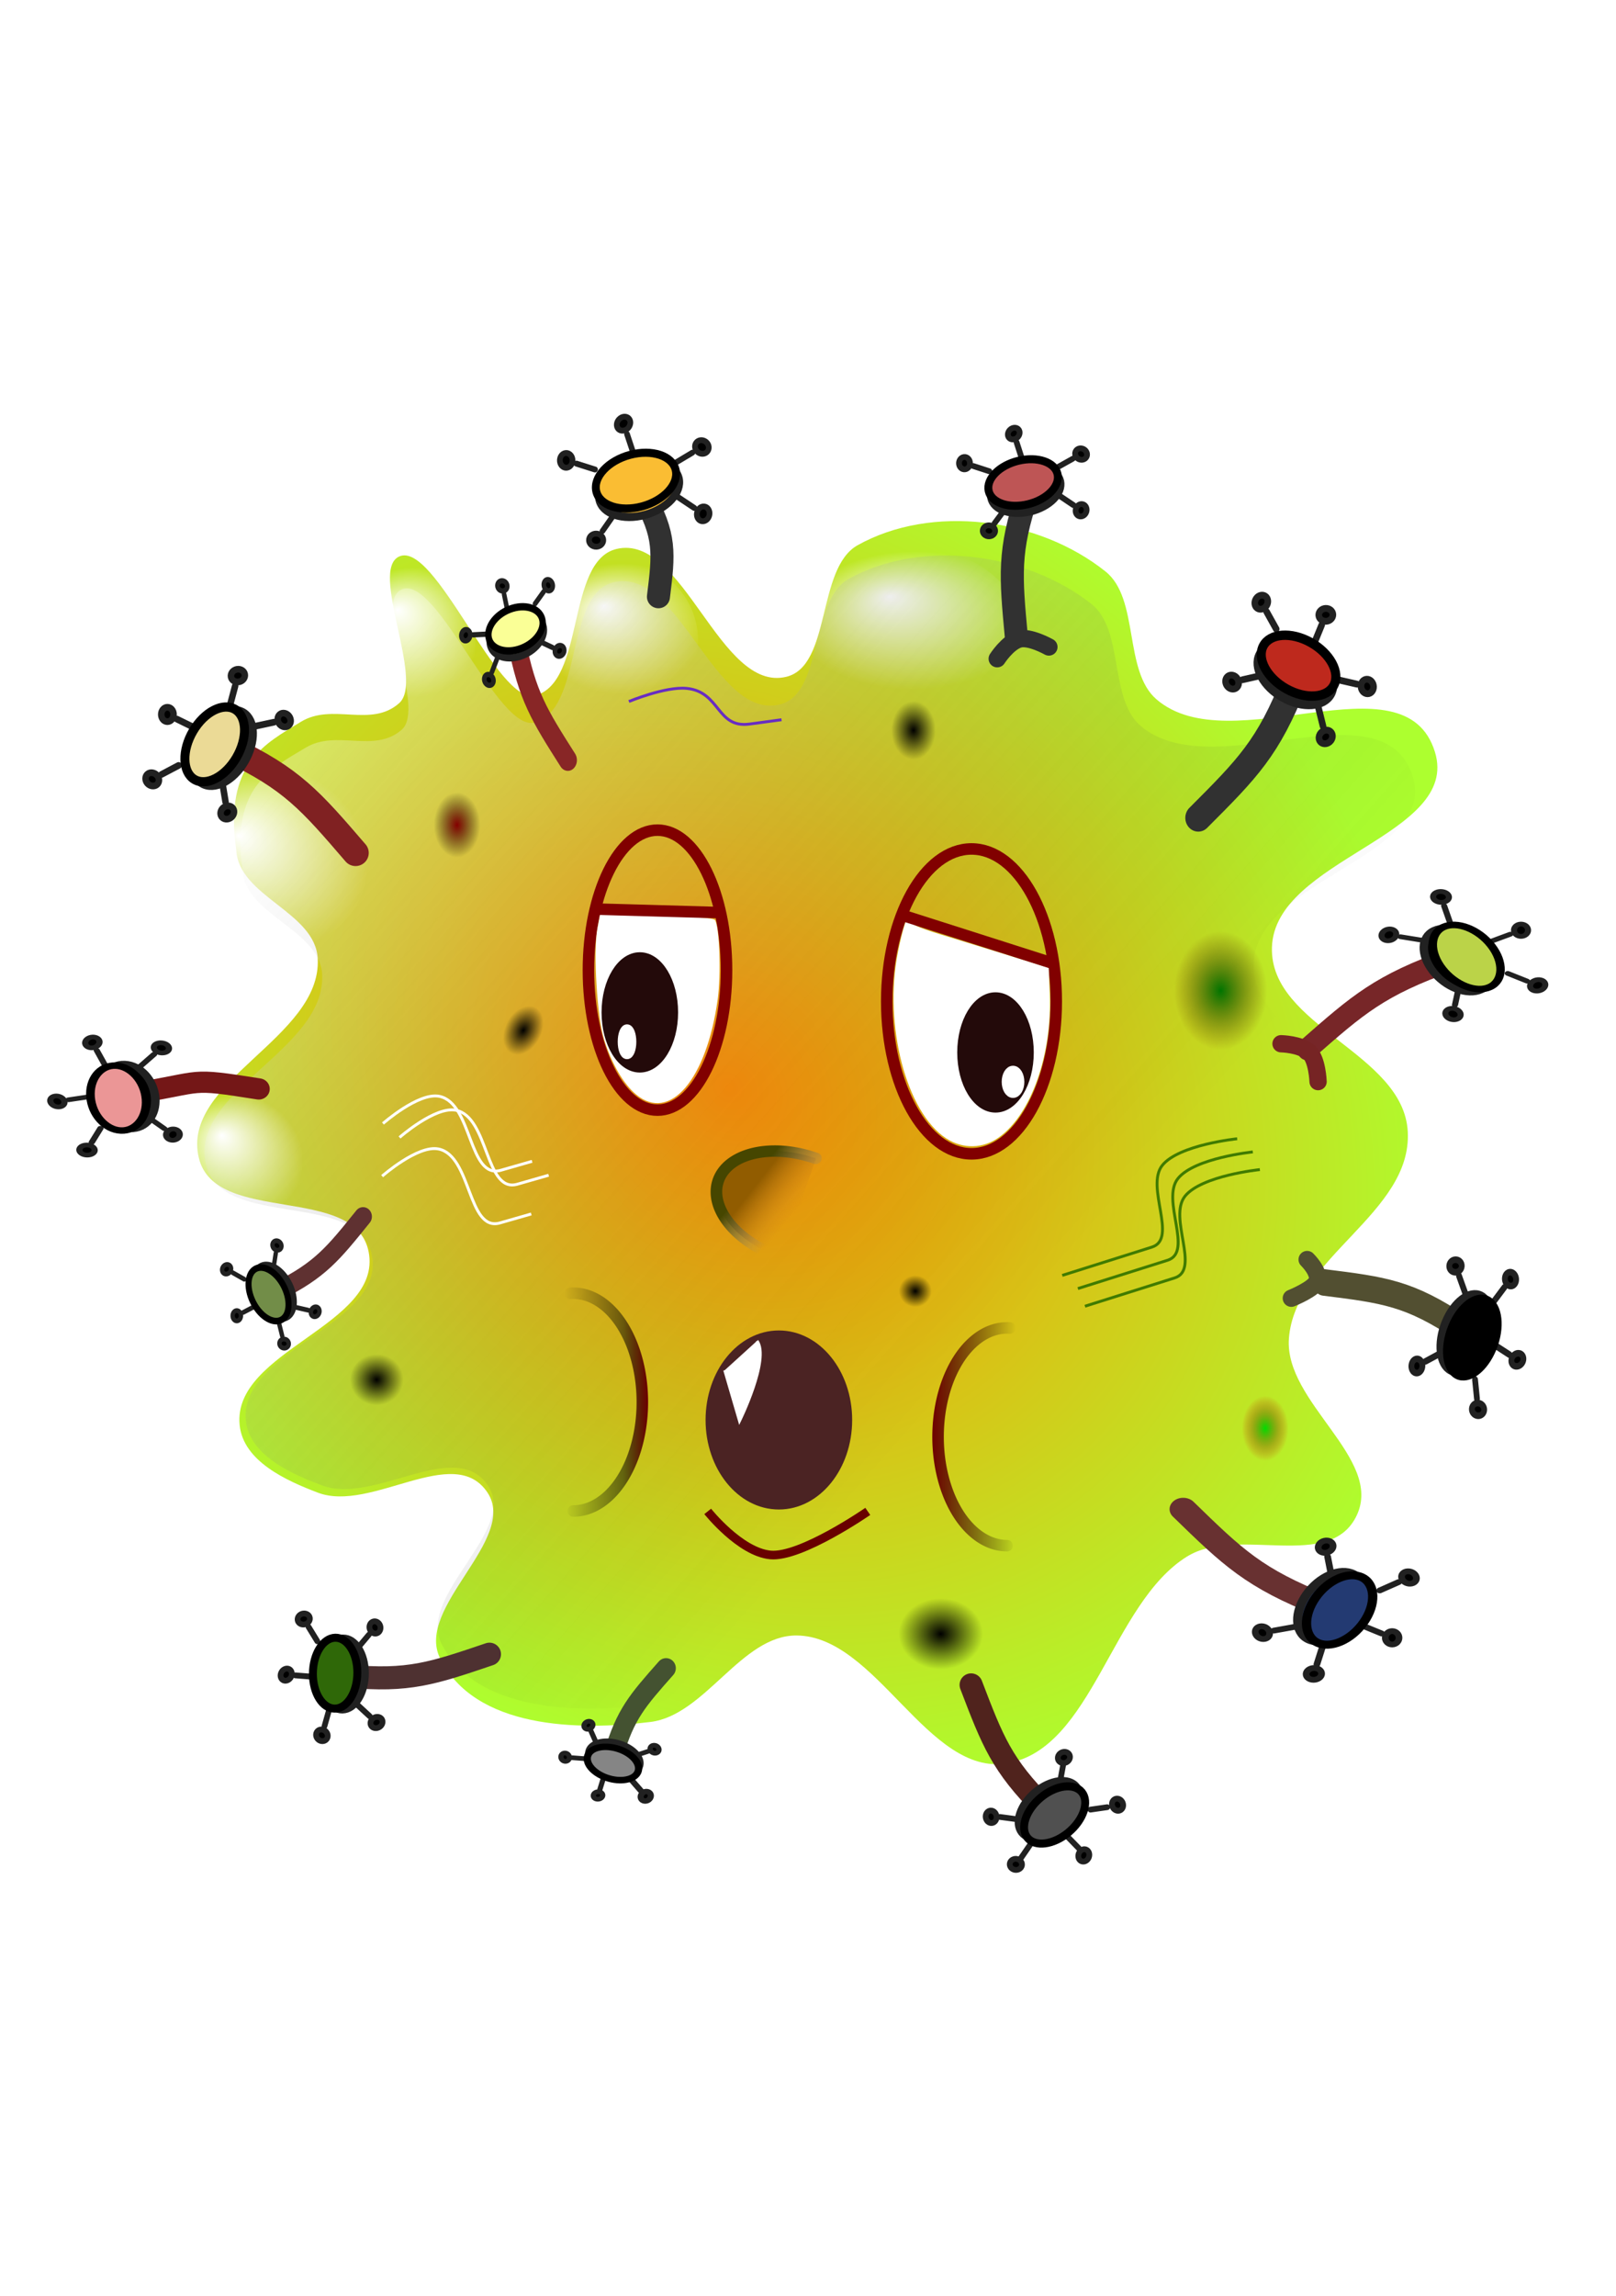 <?xml version="1.0" encoding="UTF-8" standalone="no"?>
<svg
   xmlns:dc="http://purl.org/dc/elements/1.1/"
   xmlns:cc="http://creativecommons.org/ns#"
   xmlns:rdf="http://www.w3.org/1999/02/22-rdf-syntax-ns#"
   xmlns:svg="http://www.w3.org/2000/svg"
   xmlns="http://www.w3.org/2000/svg"
   xmlns:xlink="http://www.w3.org/1999/xlink"
   xmlns:sodipodi="http://sodipodi.sourceforge.net/DTD/sodipodi-0.dtd"
   xmlns:inkscape="http://www.inkscape.org/namespaces/inkscape"
   id="svg4212"
   sodipodi:docname="germ.svg"
   inkscape:export-filename="/home/jmalves/media_stuff/drawings/evil_germ_3c.png"
   viewBox="0 0 332.598 472.441"
   inkscape:export-xdpi="300"
   version="1.1"
   inkscape:output_extension="org.inkscape.output.svg.inkscape"
   inkscape:export-ydpi="300"
   inkscape:version="1.0.2-2 (e86c870879, 2021-01-15)"
   width="88mm"
   height="125mm">
  <title
     id="title3339">Germ 2</title>
  <defs
     id="defs4214">
    <linearGradient
       id="linearGradient5119"
       y2="317.01"
       gradientUnits="userSpaceOnUse"
       x2="232.51"
       y1="320.16"
       x1="214.12"
       inkscape:collect="always"
       gradientTransform="matrix(0.606,0,0,0.306,238.465,-305.619)">
      <stop
         id="stop5115"
         style="stop-color:#464600"
         offset="0" />
      <stop
         id="stop5117"
         style="stop-color:#969696;stop-opacity:0"
         offset="1" />
    </linearGradient>
    <linearGradient
       id="linearGradient6225"
       y2="328.08"
       gradientUnits="userSpaceOnUse"
       x2="237.12"
       y1="328.08"
       x1="210.27"
       inkscape:collect="always"
       gradientTransform="matrix(0.64,0,0,0.634,-389.596,150.66)">
      <stop
         id="stop6229"
         style="stop-color:#6c0000"
         offset="0" />
      <stop
         id="stop6233"
         style="stop-color:#000000;stop-opacity:.498"
         offset=".291" />
      <stop
         id="stop6231"
         style="stop-color:#000000;stop-opacity:0"
         offset="1" />
    </linearGradient>
    <linearGradient
       id="linearGradient6241"
       y2="328.08"
       gradientUnits="userSpaceOnUse"
       x2="237.12"
       y1="328.08"
       x1="210.27"
       inkscape:collect="always"
       gradientTransform="matrix(0.64,0,0,0.634,179.137,157.795)">
      <stop
         id="stop6237"
         style="stop-color:#6e0000"
         offset="0" />
      <stop
         id="stop6239"
         style="stop-color:#000000;stop-opacity:0"
         offset="1" />
    </linearGradient>
    <filter
       id="filter6581"
       height="1.235"
       width="1.118"
       color-interpolation-filters="sRGB"
       y="-0.118"
       x="-0.059"
       inkscape:collect="always">
      <feGaussianBlur
         id="feGaussianBlur6583"
         stdDeviation="1.277"
         inkscape:collect="always" />
    </filter>
    <filter
       id="filter6585"
       height="1.235"
       width="1.118"
       color-interpolation-filters="sRGB"
       y="-0.118"
       x="-0.059"
       inkscape:collect="always">
      <feGaussianBlur
         id="feGaussianBlur6587"
         stdDeviation="1.277"
         inkscape:collect="always" />
    </filter>
    <filter
       id="filter6589"
       height="1.235"
       width="1.118"
       color-interpolation-filters="sRGB"
       y="-0.118"
       x="-0.059"
       inkscape:collect="always">
      <feGaussianBlur
         id="feGaussianBlur6591"
         stdDeviation="1.277"
         inkscape:collect="always" />
    </filter>
    <filter
       id="filter6641"
       inkscape:collect="always"
       color-interpolation-filters="sRGB">
      <feGaussianBlur
         id="feGaussianBlur6643"
         stdDeviation="0.634"
         inkscape:collect="always" />
    </filter>
    <filter
       id="filter6645"
       inkscape:collect="always"
       color-interpolation-filters="sRGB">
      <feGaussianBlur
         id="feGaussianBlur6647"
         stdDeviation="0.634"
         inkscape:collect="always" />
    </filter>
    <filter
       id="filter6649"
       inkscape:collect="always"
       color-interpolation-filters="sRGB">
      <feGaussianBlur
         id="feGaussianBlur6651"
         stdDeviation="0.634"
         inkscape:collect="always" />
    </filter>
    <filter
       id="filter6657"
       height="1.313"
       width="1.074"
       color-interpolation-filters="sRGB"
       y="-0.156"
       x="-0.037"
       inkscape:collect="always">
      <feGaussianBlur
         id="feGaussianBlur6659"
         stdDeviation="0.819"
         inkscape:collect="always" />
    </filter>
    <filter
       id="filter6665"
       inkscape:collect="always"
       color-interpolation-filters="sRGB">
      <feGaussianBlur
         id="feGaussianBlur6667"
         stdDeviation="0.596"
         inkscape:collect="always" />
    </filter>
    <radialGradient
       id="radialGradient6679"
       gradientUnits="userSpaceOnUse"
       cy="215.03"
       cx="261.87"
       gradientTransform="matrix(0.593,0,0,0.83,60.503,61.312)"
       r="8.082"
       inkscape:collect="always">
      <stop
         id="stop4566"
         style="stop-color:#860000"
         offset="0" />
      <stop
         id="stop4568"
         style="stop-color:#000000;stop-opacity:0"
         offset="1" />
    </radialGradient>
    <radialGradient
       id="radialGradient6698"
       gradientUnits="userSpaceOnUse"
       cx="261.87"
       cy="215.03"
       r="8.082"
       gradientTransform="matrix(1,0,0,1.4,0,-86.012)"
       inkscape:collect="always">
      <stop
         id="stop6675-2"
         style="stop-color:#000000"
         offset="0" />
      <stop
         id="stop6677-6"
         style="stop-color:#000000;stop-opacity:0"
         offset="1" />
    </radialGradient>
    <radialGradient
       id="radialGradient6830-4"
       gradientUnits="userSpaceOnUse"
       cx="261.87"
       cy="215.03"
       r="8.082"
       gradientTransform="matrix(0.593,0,0,0.83,226.838,185.461)"
       inkscape:collect="always">
      <stop
         id="stop6675-8"
         style="stop-color:#00de00"
         offset="0" />
      <stop
         id="stop6677-1"
         style="stop-color:#da0000;stop-opacity:0"
         offset="1" />
    </radialGradient>
    <radialGradient
       id="radialGradient6830-8"
       gradientUnits="userSpaceOnUse"
       cx="261.87"
       cy="215.03"
       r="8.082"
       gradientTransform="matrix(1,0,0,1.4,0,-86.012)"
       inkscape:collect="always">
      <stop
         id="stop6675-5"
         style="stop-color:#007500"
         offset="0" />
      <stop
         id="stop6677-3"
         style="stop-color:#6c2c00;stop-opacity:0"
         offset="1" />
    </radialGradient>
    <filter
       id="filter6897"
       height="1.613"
       width="1.858"
       color-interpolation-filters="sRGB"
       y="-0.306"
       x="-0.429"
       inkscape:collect="always">
      <feGaussianBlur
         id="feGaussianBlur6899"
         stdDeviation="2.89"
         inkscape:collect="always" />
    </filter>
    <filter
       id="filter6901"
       height="1.351"
       width="1.491"
       color-interpolation-filters="sRGB"
       y="-0.175"
       x="-0.245"
       inkscape:collect="always">
      <feGaussianBlur
         id="feGaussianBlur6903"
         stdDeviation="1.653"
         inkscape:collect="always" />
    </filter>
    <filter
       id="filter6909"
       height="1.406"
       width="1.568"
       color-interpolation-filters="sRGB"
       y="-0.203"
       x="-0.284"
       inkscape:collect="always">
      <feGaussianBlur
         id="feGaussianBlur6911"
         stdDeviation="1.913"
         inkscape:collect="always" />
    </filter>
    <filter
       id="filter6969"
       height="1.877"
       width="2.227"
       color-interpolation-filters="sRGB"
       y="-0.438"
       x="-0.614"
       inkscape:collect="always">
      <feGaussianBlur
         id="feGaussianBlur6971"
         stdDeviation="4.132"
         inkscape:collect="always" />
    </filter>
    <filter
       id="filter7033"
       height="1.868"
       width="2.215"
       color-interpolation-filters="sRGB"
       y="-0.434"
       x="-0.608"
       inkscape:collect="always">
      <feGaussianBlur
         id="feGaussianBlur7035"
         stdDeviation="4.092"
         inkscape:collect="always" />
    </filter>
    <filter
       id="filter7041"
       height="1.498"
       width="1.61"
       color-interpolation-filters="sRGB"
       y="-0.249"
       x="-0.305"
       inkscape:collect="always">
      <feGaussianBlur
         id="feGaussianBlur7043"
         stdDeviation="2.26"
         inkscape:collect="always" />
    </filter>
    <radialGradient
       id="radialGradient4026"
       gradientUnits="userSpaceOnUse"
       cy="160.79"
       cx="-329.43"
       gradientTransform="matrix(0.648,0.416,-0.317,0.572,536.116,338.886)"
       r="208.73"
       inkscape:collect="always">
      <stop
         id="stop4736"
         style="stop-color:#ff8c00"
         offset="0" />
      <stop
         id="stop4738"
         style="stop-color:#adff2f"
         offset="1" />
    </radialGradient>
    <linearGradient
       id="linearGradient4533"
       y2="352.53"
       gradientUnits="userSpaceOnUse"
       x2="478.67"
       gradientTransform="matrix(0.631,0,0,0.605,43.552,111.245)"
       y1="157.58"
       x1="250.08"
       inkscape:collect="always">
      <stop
         id="stop4736-6"
         style="stop-color:#ffffff;stop-opacity:.293"
         offset="0" />
      <stop
         id="stop4738-5"
         style="stop-color:#000000;stop-opacity:0"
         offset="1" />
    </linearGradient>
    <radialGradient
       id="radialGradient4637"
       fx="132.11"
       fy="220.28"
       gradientUnits="userSpaceOnUse"
       cy="225.63"
       cx="134.13"
       gradientTransform="matrix(1.079,-0.761,0.904,1.103,-170.905,99.52)"
       r="14.023"
       inkscape:collect="always">
      <stop
         id="stop4574-9"
         style="stop-color:#ffffff"
         offset="0" />
      <stop
         id="stop4576-0"
         style="stop-color:#ffffff;stop-opacity:0"
         offset="1" />
    </radialGradient>
    <radialGradient
       id="radialGradient4597-4"
       gradientUnits="userSpaceOnUse"
       fx="131.62"
       fy="216.42"
       cx="133.64"
       cy="221.77"
       r="14.023"
       gradientTransform="matrix(0.949,-0.199,0.163,1.078,-29.673,8.628)"
       inkscape:collect="always">
      <stop
         id="stop4574-4"
         style="stop-color:#ffffff"
         offset="0" />
      <stop
         id="stop4576-04"
         style="stop-color:#ffffff;stop-opacity:0"
         offset="1" />
    </radialGradient>
    <linearGradient
       id="linearGradient4664"
       y2="324.2"
       gradientUnits="userSpaceOnUse"
       x2="234.45"
       y1="326.83"
       x1="217.73"
       inkscape:collect="always"
       gradientTransform="matrix(0.606,0,0,0.306,238.465,-305.619)">
      <stop
         id="stop4660"
         style="stop-color:#915c00"
         offset="0" />
      <stop
         id="stop4662"
         style="stop-color:#d78a1d;stop-opacity:0"
         offset="1" />
    </linearGradient>
    <radialGradient
       id="radialGradient4740"
       gradientUnits="userSpaceOnUse"
       fx="131.62"
       fy="216.42"
       cx="133.64"
       cy="221.77"
       r="14.023"
       gradientTransform="matrix(0.946,-0.169,0.23,0.914,-6.938,128.066)"
       inkscape:collect="always">
      <stop
         id="stop4574-4-3-0"
         style="stop-color:#ffffff"
         offset="0" />
      <stop
         id="stop4576-04-7-7"
         style="stop-color:#ffffff;stop-opacity:0"
         offset="1" />
    </radialGradient>
    <radialGradient
       inkscape:collect="always"
       xlink:href="#radialGradient6698"
       id="radialGradient374"
       gradientUnits="userSpaceOnUse"
       gradientTransform="matrix(1,0,0,1.4,0,-86.012)"
       cx="261.87"
       cy="215.03"
       r="8.082" />
    <radialGradient
       inkscape:collect="always"
       xlink:href="#radialGradient6698"
       id="radialGradient376"
       gradientUnits="userSpaceOnUse"
       gradientTransform="matrix(1,0,0,1.4,0,-86.012)"
       cx="261.87"
       cy="215.03"
       r="8.082" />
    <radialGradient
       inkscape:collect="always"
       xlink:href="#radialGradient6698"
       id="radialGradient378"
       gradientUnits="userSpaceOnUse"
       gradientTransform="matrix(1,0,0,1.4,0,-86.012)"
       cx="261.87"
       cy="215.03"
       r="8.082" />
    <radialGradient
       inkscape:collect="always"
       xlink:href="#radialGradient6698"
       id="radialGradient380"
       gradientUnits="userSpaceOnUse"
       gradientTransform="matrix(1,0,0,1.4,0,-86.012)"
       cx="261.87"
       cy="215.03"
       r="8.082" />
    <radialGradient
       inkscape:collect="always"
       xlink:href="#radialGradient6698"
       id="radialGradient382"
       gradientUnits="userSpaceOnUse"
       gradientTransform="matrix(1,0,0,1.4,0,-86.012)"
       cx="261.87"
       cy="215.03"
       r="8.082" />
    <radialGradient
       inkscape:collect="always"
       xlink:href="#radialGradient4597-4"
       id="radialGradient384"
       gradientUnits="userSpaceOnUse"
       gradientTransform="matrix(1.702,-0.184,0.292,0.999,17.554,0.737)"
       cx="133.64"
       cy="221.77"
       fx="131.62"
       fy="216.42"
       r="14.023" />
    <radialGradient
       inkscape:collect="always"
       xlink:href="#radialGradient4597-4"
       id="radialGradient386"
       gradientUnits="userSpaceOnUse"
       gradientTransform="matrix(1.208,-0.174,0.207,0.942,42.181,13.734)"
       cx="133.64"
       cy="221.77"
       fx="131.62"
       fy="216.42"
       r="14.023" />
    <radialGradient
       inkscape:collect="always"
       xlink:href="#radialGradient4597-4"
       id="radialGradient388"
       gradientUnits="userSpaceOnUse"
       gradientTransform="matrix(0.988,-0.174,0.169,0.942,36.927,14.546)"
       cx="133.64"
       cy="221.77"
       fx="131.62"
       fy="216.42"
       r="14.023" />
  </defs>
  <sodipodi:namedview
     id="base"
     bordercolor="#666666"
     inkscape:pageshadow="2"
     inkscape:window-y="-8"
     pagecolor="#ffffff"
     inkscape:window-height="1017"
     inkscape:window-maximized="1"
     inkscape:zoom="1.4232798"
     inkscape:window-x="-8"
     showgrid="false"
     borderopacity="1.0"
     inkscape:current-layer="layer1"
     inkscape:cx="142.61049"
     inkscape:cy="253.43237"
     inkscape:window-width="1920"
     inkscape:pageopacity="0.0"
     inkscape:document-units="px"
     inkscape:document-rotation="0"
     units="mm"
     width="88mm" />
  <g
     id="layer1"
     inkscape:label="Layer 1"
     inkscape:groupmode="layer"
     transform="translate(-121.73,-70.051)">
    <path
       id="path3246"
       sodipodi:nodetypes="ccccccccccccccccccccccccccc"
       style="fill:url(#radialGradient4026);stroke-width:0.593px"
       d="m 203.898,214.719 c -5.806,5.182 -13.748,-0.141 -20.268,3.868 -7.343,4.515 -15.81,8.508 -13.279,26.302 0.453,9.694 16.301,12.741 16.773,22.434 0.796,16.354 -28.29,25.18 -24.462,41 3.37,13.924 32.251,5.236 34.945,19.34 2.875,15.053 -28.059,20.289 -26.558,35.585 0.734,7.487 9.642,11.47 16.075,13.924 11.012,4.203 28.07,-10.407 34.945,0 6.349,9.611 -14.919,23.575 -9.785,34.037 7.148,14.567 28.448,15 43.332,13.151 11.29,-1.403 18.692,-17.858 30.052,-17.792 16.473,0.095 27.046,29.047 43.332,26.302 17.591,-2.966 21.514,-32.928 37.042,-42.547 10.408,-6.447 29.48,3.225 34.945,-8.509 5.452,-11.707 -14.955,-23.231 -13.978,-36.358 1.247,-16.754 25.356,-25.766 24.462,-42.547 -0.868,-16.282 -28.404,-21.602 -27.956,-37.905 0.501,-18.24 38.86,-22.952 33.547,-40.226 -6.246,-20.306 -42.026,2.359 -57.31,-10.83 -6.828,-5.892 -3.465,-20.691 -10.483,-26.302 -13.85,-11.071 -35.767,-13.935 -51.02,-5.415 -8.489,4.742 -5.39,24.813 -14.677,27.075 -13.757,3.351 -21.171,-29.567 -34.945,-26.302 -10.432,2.473 -6.391,27.457 -16.773,30.17 -7.739,2.022 -20.587,-31.929 -27.956,-28.623 -6.231,2.796 5.234,25.498 0,30.17 z" />
    <ellipse
       id="path4570"
       style="fill:url(#radialGradient4637);stroke-width:1.721"
       cx="172.268"
       cy="247.183"
       rx="26.775"
       ry="30.223" />
    <ellipse
       id="path4570-0-8"
       style="fill:url(#radialGradient388);stroke-width:0.954"
       cx="204.972"
       cy="202.696"
       rx="14.605"
       ry="17.039" />
    <ellipse
       id="path4570-0-1"
       style="fill:url(#radialGradient386);stroke-width:1.055"
       cx="247.565"
       cy="201.883"
       rx="17.85"
       ry="17.039" />
    <ellipse
       id="path4570-0"
       style="fill:url(#radialGradient384);stroke-width:1.289"
       cx="306.966"
       cy="200.084"
       rx="25.152"
       ry="18.053" />
    <path
       id="path3246-8"
       sodipodi:nodetypes="ccccccccccccccccccccccccccc"
       style="fill:url(#linearGradient4533);stroke-width:0.593"
       d="m 204.408,220.199 c -5.668,4.96 -13.42,-0.135 -19.785,3.702 -7.168,4.321 -15.432,8.143 -12.962,25.176 0.442,9.279 15.913,12.195 16.374,21.473 0.777,15.654 -27.616,24.102 -23.879,39.244 3.29,13.328 31.482,5.012 34.112,18.511 2.807,14.408 -27.39,19.42 -25.925,34.061 0.717,7.167 9.412,10.978 15.692,13.328 10.75,4.023 27.4,-9.962 34.112,0 6.198,9.199 -14.563,22.565 -9.552,32.58 6.978,13.943 27.77,14.358 42.299,12.588 11.021,-1.342 18.247,-17.093 29.336,-17.03 16.08,0.091 26.401,27.804 42.299,25.176 17.172,-2.839 21.001,-31.518 36.159,-40.725 10.159,-6.171 28.777,3.087 34.112,-8.145 5.322,-11.206 -14.599,-22.237 -13.645,-34.801 1.217,-16.036 24.752,-24.663 23.879,-40.725 -0.847,-15.585 -27.727,-20.677 -27.289,-36.282 0.489,-17.458 37.934,-21.969 32.747,-38.504 -6.097,-19.436 -41.024,2.258 -55.943,-10.366 -6.665,-5.64 -3.382,-19.805 -10.234,-25.176 -13.52,-10.597 -34.915,-13.338 -49.803,-5.183 -8.287,4.539 -5.262,23.751 -14.327,25.916 -13.429,3.207 -20.666,-28.301 -34.112,-25.176 -10.183,2.367 -6.239,26.281 -16.374,28.878 -7.555,1.936 -20.096,-30.562 -27.289,-27.397 -6.083,2.676 5.11,24.406 0,28.878 z" />
    <ellipse
       id="path4570-0-1-5"
       style="fill:url(#radialGradient4740);stroke-width:1.054"
       cx="168.521"
       cy="310.402"
       rx="18.256"
       ry="16.633" />
    <g
       id="g5297-0"
       style="filter:url(#filter6665)"
       transform="matrix(0.455,0,0,-0.485,89.428,433.488)">
      <path
         id="path3766-8-90"
         sodipodi:nodetypes="cc"
         style="fill:none;stroke:#5f3131;stroke-width:8;stroke-linecap:round"
         d="M 235.22,233.23 C 221.604,217.374 215.876,210.672 197.025,201.746" />
      <g
         id="g4046-65"
         transform="matrix(1.399,0,0,1.44,-6.39,-122.75)">
        <g
           id="g3971-36"
           transform="translate(16.25,8.571)">
          <path
             id="path3967-24"
             style="stroke:#212121;stroke-width:1.409;stroke-linecap:round"
             d="m 121.43,212.18 -3.75,-1.786" />
          <ellipse
             id="path3969-5"
             style="fill:#000000;stroke:#212121;stroke-width:1.409;stroke-linecap:round"
             cx="115.625"
             cy="209.416"
             rx="1.339"
             ry="1.518" />
        </g>
        <g
           id="g3971-1-44"
           transform="matrix(0.177,0.984,-0.984,0.177,332.77,58.944)">
          <path
             id="path3967-0-3"
             style="stroke:#212121;stroke-width:1.409;stroke-linecap:round"
             d="m 121.43,212.18 -3.75,-1.786" />
          <ellipse
             id="path3969-0-48"
             style="fill:#000000;stroke:#212121;stroke-width:1.409;stroke-linecap:round"
             cx="115.625"
             cy="209.416"
             rx="1.339"
             ry="1.518" />
        </g>
        <g
           id="g3971-8-04"
           transform="matrix(0.606,-0.795,0.795,0.606,-107.97,196.7)">
          <path
             id="path3967-1-8"
             style="stroke:#212121;stroke-width:1.409;stroke-linecap:round"
             d="m 121.43,212.18 -3.75,-1.786" />
          <ellipse
             id="path3969-1-93"
             style="fill:#000000;stroke:#212121;stroke-width:1.409;stroke-linecap:round"
             cx="115.625"
             cy="209.416"
             rx="1.339"
             ry="1.518" />
        </g>
        <g
           id="g3971-3-84"
           transform="matrix(-0.796,0.605,-0.605,-0.796,375.95,315.9)">
          <path
             id="path3967-5-10"
             style="stroke:#212121;stroke-width:1.409;stroke-linecap:round"
             d="m 121.43,212.18 -3.75,-1.786" />
          <ellipse
             id="path3969-3-04"
             style="fill:#000000;stroke:#212121;stroke-width:1.409;stroke-linecap:round"
             cx="115.625"
             cy="209.416"
             rx="1.339"
             ry="1.518" />
        </g>
        <g
           id="g3971-11-14"
           style="stroke:#212121;stroke-width:0.705"
           transform="matrix(-0.575,-0.818,0.818,-0.575,40.051,453.68)">
          <path
             id="path3967-3-60"
             style="stroke:#212121;stroke-width:1.409;stroke-linecap:round"
             d="m 121.43,212.18 -3.75,-1.786" />
          <ellipse
             id="path3969-8-57"
             style="fill:#000000;stroke:#212121;stroke-width:1.409;stroke-linecap:round"
             cx="115.625"
             cy="209.416"
             rx="1.339"
             ry="1.518" />
        </g>
        <g
           id="g4042-07"
           style="fill:#728d48"
           transform="matrix(0.976,-0.217,0.217,0.976,-45.204,36.144)">
          <ellipse
             id="path3943-57"
             style="fill:#728d48;stroke:#212121;stroke-width:1.535;stroke-linecap:round"
             transform="matrix(0.876,-0.918,0.921,0.874,-192.47,162.11)"
             cx="146.071"
             cy="225.934"
             rx="6.786"
             ry="4.313" />
          <ellipse
             id="path3943-4-0"
             style="fill:#728d48;stroke:#000000;stroke-width:1.535;stroke-linecap:round"
             transform="matrix(0.876,-0.918,0.921,0.874,-193.98,161)"
             cx="146.071"
             cy="225.934"
             rx="6.786"
             ry="4.313" />
        </g>
      </g>
    </g>
    <path
       id="path3766-8-3"
       sodipodi:nodetypes="cc"
       style="fill:none;stroke:#313131;stroke-width:4.745;stroke-linecap:round"
       d="m 257.251,192.834 c 1.093,-8.87 1.569,-12.61 -3.245,-20.971" />
    <path
       id="path4756"
       sodipodi:rx="14.212208"
       sodipodi:ry="22.402742"
       style="fill:none;stroke:url(#linearGradient6225);stroke-width:2.372;stroke-linecap:round"
       sodipodi:type="arc"
       d="m -239.722,380.951 a 14.212,22.403 0 0 1 -12.403,-11.464 14.212,22.403 0 0 1 0.291,-22.659 14.212,22.403 0 0 1 12.687,-10.664"
       sodipodi:open="true"
       transform="scale(-1,1)"
       sodipodi:cy="358.54846"
       sodipodi:cx="-239.72221"
       sodipodi:end="4.7528086"
       sodipodi:start="1.5707963"
       sodipodi:arc-type="arc" />
    <path
       id="path4756-4"
       sodipodi:rx="14.212208"
       sodipodi:ry="22.402742"
       style="fill:none;stroke:url(#linearGradient6241);stroke-width:2.372;stroke-linecap:round"
       sodipodi:type="arc"
       d="m 329.011,388.085 a 14.212,22.403 0 0 1 -12.403,-11.464 14.212,22.403 0 0 1 0.291,-22.659 14.212,22.403 0 0 1 12.687,-10.664"
       sodipodi:open="true"
       sodipodi:cy="365.68262"
       sodipodi:cx="329.01068"
       sodipodi:end="4.7528086"
       sodipodi:start="1.5707963"
       sodipodi:arc-type="arc" />
    <ellipse
       id="path4780"
       style="fill:none;stroke:#810000;stroke-width:2.372;stroke-linecap:round"
       cx="257.049"
       cy="269.665"
       rx="14.212"
       ry="28.804" />
    <ellipse
       id="path4780-7"
       style="fill:none;stroke:#810000;stroke-width:2.372;stroke-linecap:round"
       cx="321.679"
       cy="276.095"
       rx="17.443"
       ry="31.365" />
    <path
       id="path4828"
       sodipodi:nodetypes="czzz"
       style="fill:none;stroke:#690000;stroke-width:1.779"
       d="m 267.387,381.036 c 0,0 6.657,8.381 12.92,8.961 6.263,0.58 20.026,-8.961 20.026,-8.961" />
    <ellipse
       id="path4830"
       style="fill:#4b2323;stroke:#4b2323;stroke-width:1.779;stroke-linecap:round"
       cx="282.033"
       cy="362.225"
       rx="14.195"
       ry="17.531" />
    <path
       id="path4756-6"
       sodipodi:rx="17.162617"
       sodipodi:ry="10.809642"
       style="fill:url(#linearGradient4664);stroke:url(#linearGradient5119);stroke-width:2.373;stroke-linecap:round"
       sodipodi:type="arc"
       d="m 380.6,-194.5 a 17.163,10.81 0 0 1 -14.978,-5.531 17.163,10.81 0 0 1 0.351,-10.933 17.163,10.81 0 0 1 15.32,-5.146"
       sodipodi:open="true"
       transform="matrix(0.943,0.333,0.356,-0.934,0,0)"
       sodipodi:cy="-205.31"
       sodipodi:cx="380.60007"
       sodipodi:end="4.7528086"
       sodipodi:start="1.5707963"
       sodipodi:arc-type="arc" />
    <path
       id="path4898"
       style="fill:#ffffff;stroke-width:0.593"
       d="m 252.66,295.259 c -2.599,-2.167 -5.003,-6.282 -6.591,-11.286 -1.451,-4.568 -2.271,-18.179 -1.38,-22.89 l 0.545,-2.88 11.608,0.241 c 7.233,0.15 11.773,0.497 12.045,0.921 0.936,1.459 1.266,11.206 0.552,16.336 -2.299,16.524 -9.855,25.331 -16.779,19.559 z" />
    <path
       id="path4900"
       style="fill:#ffffff;stroke-width:0.593"
       d="m 316.482,304.286 c -8.203,-5.328 -12.887,-23.264 -9.971,-38.184 0.978,-5.002 2.2,-8.677 2.271,-6.827 0.03,0.789 1.779,1.601 6.663,3.09 3.642,1.111 10.11,3.1 14.374,4.419 l 7.752,2.399 0.213,5.392 c 0.494,12.511 -3.837,24.736 -10.444,29.477 -3.313,2.378 -7.419,2.466 -10.858,0.233 z" />
    <ellipse
       id="path4830-1"
       style="fill:#230a0a;stroke:#230a0a;stroke-width:1.779;stroke-linecap:round"
       cx="253.416"
       cy="278.36"
       rx="6.987"
       ry="11.487" />
    <ellipse
       id="path4830-1-2"
       style="fill:#230a0a;stroke:#230a0a;stroke-width:1.779;stroke-linecap:round"
       cx="326.62"
       cy="286.602"
       rx="6.987"
       ry="11.487" />
    <ellipse
       id="path4830-1-7"
       style="fill:#ffffff;stroke:#ffffff;stroke-width:1.779;stroke-linecap:round"
       cx="250.78"
       cy="284.403"
       rx="1.025"
       ry="2.695" />
    <ellipse
       id="path4830-1-7-8"
       style="fill:#ffffff;stroke:#ffffff;stroke-width:1.779;stroke-linecap:round"
       cx="330.225"
       cy="292.648"
       rx="1.441"
       ry="2.421" />
    <path
       id="path4832-3"
       sodipodi:nodetypes="cc"
       style="stroke:#810000;stroke-width:2.372;stroke-linecap:round"
       d="m 308.457,258.69 29.348,9.373" />
    <path
       id="path4832"
       style="stroke:#810000;stroke-width:2.372;stroke-linecap:round"
       d="m 244.5,257.106 24.547,0.699" />
    <path
       id="path5121"
       sodipodi:nodetypes="ccz"
       style="fill:#ffffff;stroke:#ffffff;stroke-width:0.593px"
       d="m 270.886,351.987 3.05,10.44 c 0,0 6.291,-12.752 3.605,-16.484" />
    <g
       id="g5297"
       transform="matrix(0.678,0,0,0.677,35.431,87.648)">
      <path
         id="path3766-8"
         sodipodi:nodetypes="cc"
         style="fill:none;stroke:#802122;stroke-width:8;stroke-linecap:round"
         d="M 235.22,233.23 C 221.604,217.374 215.876,210.672 197.025,201.746" />
      <g
         id="g4046"
         transform="matrix(1.399,0,0,1.44,-6.39,-122.75)">
        <g
           id="g3971"
           transform="translate(16.25,8.571)">
          <path
             id="path3967"
             style="stroke:#212121;stroke-width:1.409;stroke-linecap:round"
             d="m 121.43,212.18 -3.75,-1.786" />
          <ellipse
             id="path3969"
             style="fill:#000000;stroke:#212121;stroke-width:1.409;stroke-linecap:round"
             cx="115.625"
             cy="209.416"
             rx="1.339"
             ry="1.518" />
        </g>
        <g
           id="g3971-1"
           transform="matrix(0.177,0.984,-0.984,0.177,332.77,58.944)">
          <path
             id="path3967-0"
             style="stroke:#212121;stroke-width:1.409;stroke-linecap:round"
             d="m 121.43,212.18 -3.75,-1.786" />
          <ellipse
             id="path3969-0"
             style="fill:#000000;stroke:#212121;stroke-width:1.409;stroke-linecap:round"
             cx="115.625"
             cy="209.416"
             rx="1.339"
             ry="1.518" />
        </g>
        <g
           id="g3971-8"
           transform="matrix(0.606,-0.795,0.795,0.606,-107.97,196.7)">
          <path
             id="path3967-1"
             style="stroke:#212121;stroke-width:1.409;stroke-linecap:round"
             d="m 121.43,212.18 -3.75,-1.786" />
          <ellipse
             id="path3969-1"
             style="fill:#000000;stroke:#212121;stroke-width:1.409;stroke-linecap:round"
             cx="115.625"
             cy="209.416"
             rx="1.339"
             ry="1.518" />
        </g>
        <g
           id="g3971-3"
           transform="matrix(-0.796,0.605,-0.605,-0.796,375.95,315.9)">
          <path
             id="path3967-5"
             style="stroke:#212121;stroke-width:1.409;stroke-linecap:round"
             d="m 121.43,212.18 -3.75,-1.786" />
          <ellipse
             id="path3969-3"
             style="fill:#000000;stroke:#212121;stroke-width:1.409;stroke-linecap:round"
             cx="115.625"
             cy="209.416"
             rx="1.339"
             ry="1.518" />
        </g>
        <g
           id="g3971-11"
           style="stroke:#212121;stroke-width:0.705"
           transform="matrix(-0.575,-0.818,0.818,-0.575,40.051,453.68)">
          <path
             id="path3967-3"
             style="stroke:#212121;stroke-width:1.409;stroke-linecap:round"
             d="m 121.43,212.18 -3.75,-1.786" />
          <ellipse
             id="path3969-8"
             style="fill:#000000;stroke:#212121;stroke-width:1.409;stroke-linecap:round"
             cx="115.625"
             cy="209.416"
             rx="1.339"
             ry="1.518" />
        </g>
        <g
           id="g4042"
           style="fill:#ebda96"
           transform="matrix(0.976,-0.217,0.217,0.976,-45.204,36.144)">
          <ellipse
             id="path3943"
             style="fill:#ebda96;stroke:#212121;stroke-width:1.535;stroke-linecap:round"
             transform="matrix(0.876,-0.918,0.921,0.874,-192.47,162.11)"
             cx="146.071"
             cy="225.934"
             rx="6.786"
             ry="4.313" />
          <ellipse
             id="path3943-4"
             style="fill:#ebda96;stroke:#000000;stroke-width:1.535;stroke-linecap:round"
             transform="matrix(0.876,-0.918,0.921,0.874,-193.98,161)"
             cx="146.071"
             cy="225.934"
             rx="6.786"
             ry="4.313" />
        </g>
      </g>
    </g>
    <g
       id="g5297-9"
       transform="matrix(-0.1,0.54,0.456,0.119,155.769,71.681)">
      <path
         id="path3766-8-5"
         sodipodi:nodetypes="cc"
         style="fill:none;stroke:#882626;stroke-width:8;stroke-linecap:round"
         d="M 235.22,233.23 C 221.604,217.374 215.876,210.672 197.025,201.746" />
      <g
         id="g4046-9"
         transform="matrix(1.399,0,0,1.44,-6.39,-122.75)">
        <g
           id="g3971-4"
           transform="translate(16.25,8.571)">
          <path
             id="path3967-03"
             style="stroke:#212121;stroke-width:1.409;stroke-linecap:round"
             d="m 121.43,212.18 -3.75,-1.786" />
          <ellipse
             id="path3969-7"
             style="fill:#000000;stroke:#212121;stroke-width:1.409;stroke-linecap:round"
             cx="115.625"
             cy="209.416"
             rx="1.339"
             ry="1.518" />
        </g>
        <g
           id="g3971-1-4"
           transform="matrix(0.177,0.984,-0.984,0.177,332.77,58.944)">
          <path
             id="path3967-0-9"
             style="stroke:#212121;stroke-width:1.409;stroke-linecap:round"
             d="m 121.43,212.18 -3.75,-1.786" />
          <ellipse
             id="path3969-0-5"
             style="fill:#000000;stroke:#212121;stroke-width:1.409;stroke-linecap:round"
             cx="115.625"
             cy="209.416"
             rx="1.339"
             ry="1.518" />
        </g>
        <g
           id="g3971-8-4"
           transform="matrix(0.606,-0.795,0.795,0.606,-107.97,196.7)">
          <path
             id="path3967-1-4"
             style="stroke:#212121;stroke-width:1.409;stroke-linecap:round"
             d="m 121.43,212.18 -3.75,-1.786" />
          <ellipse
             id="path3969-1-2"
             style="fill:#000000;stroke:#212121;stroke-width:1.409;stroke-linecap:round"
             cx="115.625"
             cy="209.416"
             rx="1.339"
             ry="1.518" />
        </g>
        <g
           id="g3971-3-5"
           transform="matrix(-0.796,0.605,-0.605,-0.796,375.95,315.9)">
          <path
             id="path3967-5-7"
             style="stroke:#212121;stroke-width:1.409;stroke-linecap:round"
             d="m 121.43,212.18 -3.75,-1.786" />
          <ellipse
             id="path3969-3-9"
             style="fill:#000000;stroke:#212121;stroke-width:1.409;stroke-linecap:round"
             cx="115.625"
             cy="209.416"
             rx="1.339"
             ry="1.518" />
        </g>
        <g
           id="g3971-11-9"
           style="stroke:#212121;stroke-width:0.705"
           transform="matrix(-0.575,-0.818,0.818,-0.575,40.051,453.68)">
          <path
             id="path3967-3-6"
             style="stroke:#212121;stroke-width:1.409;stroke-linecap:round"
             d="m 121.43,212.18 -3.75,-1.786" />
          <ellipse
             id="path3969-8-2"
             style="fill:#000000;stroke:#212121;stroke-width:1.409;stroke-linecap:round"
             cx="115.625"
             cy="209.416"
             rx="1.339"
             ry="1.518" />
        </g>
        <g
           id="g4042-4"
           style="fill:#faff96"
           transform="matrix(0.976,-0.217,0.217,0.976,-45.204,36.144)">
          <ellipse
             id="path3943-9"
             style="fill:#faff96;stroke:#212121;stroke-width:1.535;stroke-linecap:round"
             transform="matrix(0.876,-0.918,0.921,0.874,-192.47,162.11)"
             cx="146.071"
             cy="225.934"
             rx="6.786"
             ry="4.313" />
          <ellipse
             id="path3943-4-4"
             style="fill:#faff96;stroke:#000000;stroke-width:1.535;stroke-linecap:round"
             transform="matrix(0.876,-0.918,0.921,0.874,-193.98,161)"
             cx="146.071"
             cy="225.934"
             rx="6.786"
             ry="4.313" />
        </g>
      </g>
    </g>
    <path
       id="path3766-8-9"
       sodipodi:nodetypes="cc"
       style="fill:none;stroke:#313131;stroke-width:4.745;stroke-linecap:round"
       d="m 330.899,200.948 c -1.147,-12.342 -1.644,-17.547 2.322,-29.264" />
    <g
       id="g3971-9"
       transform="matrix(0.577,0.596,-0.614,0.594,392.242,-34.042)">
      <path
         id="path3967-6"
         style="stroke:#212121;stroke-width:1.409;stroke-linecap:round"
         d="m 121.43,212.18 -3.75,-1.786" />
      <ellipse
         id="path3969-2"
         style="fill:#000000;stroke:#212121;stroke-width:1.409;stroke-linecap:round"
         cx="115.625"
         cy="209.416"
         rx="1.339"
         ry="1.518" />
    </g>
    <g
       id="g3971-1-5"
       transform="matrix(-0.502,0.69,-0.676,-0.482,543.844,184.638)">
      <path
         id="path3967-0-1"
         style="stroke:#212121;stroke-width:1.409;stroke-linecap:round"
         d="m 121.43,212.18 -3.75,-1.786" />
      <ellipse
         id="path3969-0-0"
         style="fill:#000000;stroke:#212121;stroke-width:1.409;stroke-linecap:round"
         cx="115.625"
         cy="209.416"
         rx="1.339"
         ry="1.518" />
    </g>
    <g
       id="g3971-8-5"
       transform="matrix(0.838,-0.111,0.087,0.834,205.125,3.535)">
      <path
         id="path3967-1-49"
         style="stroke:#212121;stroke-width:1.409;stroke-linecap:round"
         d="m 121.43,212.18 -3.75,-1.786" />
      <ellipse
         id="path3969-1-28"
         style="fill:#000000;stroke:#212121;stroke-width:1.409;stroke-linecap:round"
         cx="115.625"
         cy="209.416"
         rx="1.339"
         ry="1.518" />
    </g>
    <g
       id="g3971-3-2"
       transform="matrix(-0.831,-0.116,0.14,-0.833,411.007,362.9)">
      <path
         id="path3967-5-1"
         style="stroke:#212121;stroke-width:1.409;stroke-linecap:round"
         d="m 121.43,212.18 -3.75,-1.786" />
      <ellipse
         id="path3969-3-5"
         style="fill:#000000;stroke:#212121;stroke-width:1.409;stroke-linecap:round"
         cx="115.625"
         cy="209.416"
         rx="1.339"
         ry="1.518" />
    </g>
    <g
       id="g3971-11-4"
       style="stroke:#212121;stroke-width:0.705"
       transform="matrix(0.171,-0.829,0.825,0.147,132.728,244.343)">
      <path
         id="path3967-3-4"
         style="stroke:#212121;stroke-width:1.409;stroke-linecap:round"
         d="m 121.43,212.18 -3.75,-1.786" />
      <ellipse
         id="path3969-8-3"
         style="fill:#000000;stroke:#212121;stroke-width:1.409;stroke-linecap:round"
         cx="115.625"
         cy="209.416"
         rx="1.339"
         ry="1.518" />
    </g>
    <ellipse
       id="path3943-2"
       style="fill:#000000;stroke:#212121;stroke-width:1.64;stroke-linecap:round"
       transform="matrix(0.972,-0.235,0.213,0.977,0,0)"
       cx="288.888"
       cy="244.313"
       rx="7.297"
       ry="4.58" />
    <ellipse
       id="path3943-4-7"
       style="fill:#be5555;stroke:#000000;stroke-width:1.64;stroke-linecap:round"
       transform="matrix(0.972,-0.235,0.213,0.977,0,0)"
       cx="288.68"
       cy="242.757"
       rx="7.297"
       ry="4.58" />
    <g
       id="g5297-8"
       transform="matrix(0.031,0.707,-0.666,0.033,516.391,64.337)">
      <path
         id="path3766-8-97"
         sodipodi:nodetypes="cc"
         style="fill:none;stroke:#313131;stroke-width:8;stroke-linecap:round"
         d="M 235.22,233.23 C 221.604,217.374 215.876,210.672 197.025,201.746" />
      <g
         id="g4046-2"
         transform="matrix(1.399,0,0,1.44,-6.39,-122.75)">
        <g
           id="g3971-6"
           transform="translate(16.25,8.571)">
          <path
             id="path3967-2"
             style="stroke:#212121;stroke-width:1.409;stroke-linecap:round"
             d="m 121.43,212.18 -3.75,-1.786" />
          <ellipse
             id="path3969-35"
             style="fill:#000000;stroke:#212121;stroke-width:1.409;stroke-linecap:round"
             cx="115.625"
             cy="209.416"
             rx="1.339"
             ry="1.518" />
        </g>
        <g
           id="g3971-1-41"
           transform="matrix(0.177,0.984,-0.984,0.177,332.77,58.944)">
          <path
             id="path3967-0-6"
             style="stroke:#212121;stroke-width:1.409;stroke-linecap:round"
             d="m 121.43,212.18 -3.75,-1.786" />
          <ellipse
             id="path3969-0-03"
             style="fill:#000000;stroke:#212121;stroke-width:1.409;stroke-linecap:round"
             cx="115.625"
             cy="209.416"
             rx="1.339"
             ry="1.518" />
        </g>
        <g
           id="g3971-8-1"
           transform="matrix(0.606,-0.795,0.795,0.606,-107.97,196.7)">
          <path
             id="path3967-1-43"
             style="stroke:#212121;stroke-width:1.409;stroke-linecap:round"
             d="m 121.43,212.18 -3.75,-1.786" />
          <ellipse
             id="path3969-1-6"
             style="fill:#000000;stroke:#212121;stroke-width:1.409;stroke-linecap:round"
             cx="115.625"
             cy="209.416"
             rx="1.339"
             ry="1.518" />
        </g>
        <g
           id="g3971-3-8"
           transform="matrix(-0.796,0.605,-0.605,-0.796,375.95,315.9)">
          <path
             id="path3967-5-2"
             style="stroke:#212121;stroke-width:1.409;stroke-linecap:round"
             d="m 121.43,212.18 -3.75,-1.786" />
          <ellipse
             id="path3969-3-0"
             style="fill:#000000;stroke:#212121;stroke-width:1.409;stroke-linecap:round"
             cx="115.625"
             cy="209.416"
             rx="1.339"
             ry="1.518" />
        </g>
        <g
           id="g3971-11-7"
           style="stroke:#212121;stroke-width:0.705"
           transform="matrix(-0.575,-0.818,0.818,-0.575,40.051,453.68)">
          <path
             id="path3967-3-41"
             style="stroke:#212121;stroke-width:1.409;stroke-linecap:round"
             d="m 121.43,212.18 -3.75,-1.786" />
          <ellipse
             id="path3969-8-4"
             style="fill:#000000;stroke:#212121;stroke-width:1.409;stroke-linecap:round"
             cx="115.625"
             cy="209.416"
             rx="1.339"
             ry="1.518" />
        </g>
        <g
           id="g4042-8"
           style="fill:#be291d"
           transform="matrix(0.976,-0.217,0.217,0.976,-45.204,36.144)">
          <ellipse
             id="path3943-6"
             style="fill:#be291d;stroke:#212121;stroke-width:1.535;stroke-linecap:round"
             transform="matrix(0.876,-0.918,0.921,0.874,-192.47,162.11)"
             cx="146.071"
             cy="225.934"
             rx="6.786"
             ry="4.313" />
          <ellipse
             id="path3943-4-8"
             style="fill:#be291d;stroke:#000000;stroke-width:1.535;stroke-linecap:round"
             transform="matrix(0.876,-0.918,0.921,0.874,-193.98,161)"
             cx="146.071"
             cy="225.934"
             rx="6.786"
             ry="4.313" />
        </g>
      </g>
    </g>
    <g
       id="g6243"
       transform="matrix(0.526,0,0,0.581,100.641,115.875)">
      <path
         id="path3766-8-39"
         sodipodi:nodetypes="cc"
         style="fill:none;stroke:#772628;stroke-width:8;stroke-linecap:round"
         d="m 551.6,292.65 c 19.942,-15.856 28.33,-22.558 55.937,-31.484" />
      <g
         id="g3971-2"
         transform="matrix(-2.049,0,0,1.44,872.16,-50.989)">
        <path
           id="path3967-4"
           style="stroke:#212121;stroke-width:1.165;stroke-linecap:round"
           d="m 121.43,212.18 -3.75,-1.786" />
        <ellipse
           id="path3969-85"
           style="fill:#000000;stroke:#212121;stroke-width:1.165;stroke-linecap:round"
           cx="115.625"
           cy="209.416"
           rx="1.339"
           ry="1.518" />
      </g>
      <g
         id="g3971-1-1"
         transform="matrix(-0.363,1.417,2.016,0.255,223.73,21.535)">
        <path
           id="path3967-0-2"
           style="stroke:#212121;stroke-width:1.165;stroke-linecap:round"
           d="m 121.43,212.18 -3.75,-1.786" />
        <ellipse
           id="path3969-0-2"
           style="fill:#000000;stroke:#212121;stroke-width:1.165;stroke-linecap:round"
           cx="115.625"
           cy="209.416"
           rx="1.339"
           ry="1.518" />
      </g>
      <g
         id="g3971-8-13"
         transform="matrix(-1.241,-1.145,-1.63,0.872,1126.6,219.87)">
        <path
           id="path3967-1-14"
           style="stroke:#212121;stroke-width:1.165;stroke-linecap:round"
           d="m 121.43,212.18 -3.75,-1.786" />
        <ellipse
           id="path3969-1-5"
           style="fill:#000000;stroke:#212121;stroke-width:1.165;stroke-linecap:round"
           cx="115.625"
           cy="209.416"
           rx="1.339"
           ry="1.518" />
      </g>
      <g
         id="g3971-3-53"
         transform="matrix(1.631,0.871,1.24,-1.146,135.28,391.49)">
        <path
           id="path3967-5-3"
           style="stroke:#212121;stroke-width:1.165;stroke-linecap:round"
           d="m 121.43,212.18 -3.75,-1.786" />
        <ellipse
           id="path3969-3-7"
           style="fill:#000000;stroke:#212121;stroke-width:1.165;stroke-linecap:round"
           cx="115.625"
           cy="209.416"
           rx="1.339"
           ry="1.518" />
      </g>
      <g
         id="g3971-11-74"
         style="stroke:#212121;stroke-width:0.582"
         transform="matrix(1.178,-1.178,-1.676,-0.828,823.4,589.85)">
        <path
           id="path3967-3-0"
           style="stroke:#212121;stroke-width:1.165;stroke-linecap:round"
           d="m 121.43,212.18 -3.75,-1.786" />
        <ellipse
           id="path3969-8-7"
           style="fill:#000000;stroke:#212121;stroke-width:1.165;stroke-linecap:round"
           cx="115.625"
           cy="209.416"
           rx="1.339"
           ry="1.518" />
      </g>
      <ellipse
         id="path3943-55"
         style="fill:#000000;stroke:#212121;stroke-width:1.268;stroke-linecap:round"
         transform="matrix(-1.345,-1.563,-2.231,0.942,1311,276.61)"
         cx="146.071"
         cy="225.934"
         rx="6.786"
         ry="4.313" />
      <ellipse
         id="path3943-4-9"
         style="fill:#bbd348;stroke:#000000;stroke-width:1.268;stroke-linecap:round"
         transform="matrix(-1.345,-1.563,-2.231,0.942,1314.5,275.53)"
         cx="146.071"
         cy="225.934"
         rx="6.786"
         ry="4.313" />
    </g>
    <g
       id="g5297-2"
       transform="matrix(-0.336,-0.563,-0.489,0.386,587.347,376.333)">
      <path
         id="path3766-8-6"
         sodipodi:nodetypes="cc"
         style="fill:none;stroke:#524f31;stroke-width:8;stroke-linecap:round"
         d="M 235.22,233.23 C 221.604,217.374 215.876,210.672 197.025,201.746" />
      <g
         id="g4046-34"
         transform="matrix(1.399,0,0,1.44,-6.39,-122.75)">
        <g
           id="g3971-95"
           transform="translate(16.25,8.571)">
          <path
             id="path3967-8"
             style="stroke:#212121;stroke-width:1.409;stroke-linecap:round"
             d="m 121.43,212.18 -3.75,-1.786" />
          <ellipse
             id="path3969-00"
             style="fill:#000000;stroke:#212121;stroke-width:1.409;stroke-linecap:round"
             cx="115.625"
             cy="209.416"
             rx="1.339"
             ry="1.518" />
        </g>
        <g
           id="g3971-1-12"
           transform="matrix(0.177,0.984,-0.984,0.177,332.77,58.944)">
          <path
             id="path3967-0-22"
             style="stroke:#212121;stroke-width:1.409;stroke-linecap:round"
             d="m 121.43,212.18 -3.75,-1.786" />
          <ellipse
             id="path3969-0-54"
             style="fill:#000000;stroke:#212121;stroke-width:1.409;stroke-linecap:round"
             cx="115.625"
             cy="209.416"
             rx="1.339"
             ry="1.518" />
        </g>
        <g
           id="g3971-8-9"
           transform="matrix(0.606,-0.795,0.795,0.606,-107.97,196.7)">
          <path
             id="path3967-1-0"
             style="stroke:#212121;stroke-width:1.409;stroke-linecap:round"
             d="m 121.43,212.18 -3.75,-1.786" />
          <ellipse
             id="path3969-1-9"
             style="fill:#000000;stroke:#212121;stroke-width:1.409;stroke-linecap:round"
             cx="115.625"
             cy="209.416"
             rx="1.339"
             ry="1.518" />
        </g>
        <g
           id="g3971-3-4"
           transform="matrix(-0.796,0.605,-0.605,-0.796,375.95,315.9)">
          <path
             id="path3967-5-6"
             style="stroke:#212121;stroke-width:1.409;stroke-linecap:round"
             d="m 121.43,212.18 -3.75,-1.786" />
          <ellipse
             id="path3969-3-8"
             style="fill:#000000;stroke:#212121;stroke-width:1.409;stroke-linecap:round"
             cx="115.625"
             cy="209.416"
             rx="1.339"
             ry="1.518" />
        </g>
        <g
           id="g3971-11-3"
           style="stroke:#212121;stroke-width:0.705"
           transform="matrix(-0.575,-0.818,0.818,-0.575,40.051,453.68)">
          <path
             id="path3967-3-2"
             style="stroke:#212121;stroke-width:1.409;stroke-linecap:round"
             d="m 121.43,212.18 -3.75,-1.786" />
          <ellipse
             id="path3969-8-8"
             style="fill:#000000;stroke:#212121;stroke-width:1.409;stroke-linecap:round"
             cx="115.625"
             cy="209.416"
             rx="1.339"
             ry="1.518" />
        </g>
        <g
           id="g4042-0"
           transform="matrix(0.976,-0.217,0.217,0.976,-45.204,36.144)">
          <ellipse
             id="path3943-3"
             style="fill:#000000;stroke:#212121;stroke-width:1.535;stroke-linecap:round"
             transform="matrix(0.876,-0.918,0.921,0.874,-192.47,162.11)"
             cx="146.071"
             cy="225.934"
             rx="6.786"
             ry="4.313" />
          <ellipse
             id="path3943-4-56"
             style="fill:#000000;stroke:#000000;stroke-width:1.535;stroke-linecap:round"
             transform="matrix(0.876,-0.918,0.921,0.874,-193.98,161)"
             cx="146.071"
             cy="225.934"
             rx="6.786"
             ry="4.313" />
        </g>
      </g>
    </g>
    <g
       id="g5297-67"
       transform="matrix(-0.753,0,0,-0.629,542.368,527.277)">
      <path
         id="path3766-8-4"
         sodipodi:nodetypes="cc"
         style="fill:none;stroke:#683131;stroke-width:7.443;stroke-linecap:round"
         d="M 235.22,233.23 C 221.604,217.374 215.876,210.672 197.025,201.746" />
      <g
         id="g4046-91"
         transform="matrix(1.399,0,0,1.44,-6.39,-122.75)">
        <g
           id="g3971-67"
           transform="translate(16.25,8.571)">
          <path
             id="path3967-26"
             style="stroke:#212121;stroke-width:1.311;stroke-linecap:round"
             d="m 121.43,212.18 -3.75,-1.786" />
          <ellipse
             id="path3969-73"
             style="fill:#000000;stroke:#212121;stroke-width:1.311;stroke-linecap:round"
             cx="115.625"
             cy="209.416"
             rx="1.339"
             ry="1.518" />
        </g>
        <g
           id="g3971-1-0"
           transform="matrix(0.177,0.984,-0.984,0.177,332.77,58.944)">
          <path
             id="path3967-0-28"
             style="stroke:#212121;stroke-width:1.311;stroke-linecap:round"
             d="m 121.43,212.18 -3.75,-1.786" />
          <ellipse
             id="path3969-0-88"
             style="fill:#000000;stroke:#212121;stroke-width:1.311;stroke-linecap:round"
             cx="115.625"
             cy="209.416"
             rx="1.339"
             ry="1.518" />
        </g>
        <g
           id="g3971-8-78"
           transform="matrix(0.606,-0.795,0.795,0.606,-107.97,196.7)">
          <path
             id="path3967-1-9"
             style="stroke:#212121;stroke-width:1.311;stroke-linecap:round"
             d="m 121.43,212.18 -3.75,-1.786" />
          <ellipse
             id="path3969-1-3"
             style="fill:#000000;stroke:#212121;stroke-width:1.311;stroke-linecap:round"
             cx="115.625"
             cy="209.416"
             rx="1.339"
             ry="1.518" />
        </g>
        <g
           id="g3971-3-6"
           transform="matrix(-0.796,0.605,-0.605,-0.796,375.95,315.9)">
          <path
             id="path3967-5-9"
             style="stroke:#212121;stroke-width:1.311;stroke-linecap:round"
             d="m 121.43,212.18 -3.75,-1.786" />
          <ellipse
             id="path3969-3-71"
             style="fill:#000000;stroke:#212121;stroke-width:1.311;stroke-linecap:round"
             cx="115.625"
             cy="209.416"
             rx="1.339"
             ry="1.518" />
        </g>
        <g
           id="g3971-11-77"
           style="stroke:#212121;stroke-width:0.656"
           transform="matrix(-0.575,-0.818,0.818,-0.575,40.051,453.68)">
          <path
             id="path3967-3-64"
             style="stroke:#212121;stroke-width:1.311;stroke-linecap:round"
             d="m 121.43,212.18 -3.75,-1.786" />
          <ellipse
             id="path3969-8-5"
             style="fill:#000000;stroke:#212121;stroke-width:1.311;stroke-linecap:round"
             cx="115.625"
             cy="209.416"
             rx="1.339"
             ry="1.518" />
        </g>
        <g
           id="g4042-1"
           style="fill:#233a72"
           transform="matrix(0.976,-0.217,0.217,0.976,-45.204,36.144)">
          <ellipse
             id="path3943-33"
             style="fill:#233a72;stroke:#212121;stroke-width:1.428;stroke-linecap:round"
             transform="matrix(0.876,-0.918,0.921,0.874,-192.47,162.11)"
             cx="146.071"
             cy="225.934"
             rx="6.786"
             ry="4.313" />
          <ellipse
             id="path3943-4-1"
             style="fill:#233a72;stroke:#000000;stroke-width:1.428;stroke-linecap:round"
             transform="matrix(0.876,-0.918,0.921,0.874,-193.98,161)"
             cx="146.071"
             cy="225.934"
             rx="6.786"
             ry="4.313" />
        </g>
      </g>
    </g>
    <g
       id="g6301"
       transform="matrix(0.564,0,0,0.546,66.759,127.82)">
      <path
         id="path3766-8-7"
         sodipodi:nodetypes="cc"
         style="fill:none;stroke:#741717;stroke-width:8;stroke-linecap:round"
         d="m 191.9,304.56 c -26.555,-4.334 -19.05,-2.673 -45.544,1.678" />
      <g
         id="g3971-24"
         transform="matrix(1.444,-0.849,1.135,1.144,-286.25,167.87)">
        <path
           id="path3967-89"
           style="stroke:#212121;stroke-width:1.237;stroke-linecap:round"
           d="m 121.43,212.18 -3.75,-1.786" />
        <ellipse
           id="path3969-67"
           style="fill:#000000;stroke:#212121;stroke-width:1.237;stroke-linecap:round"
           cx="115.625"
           cy="209.416"
           rx="1.339"
           ry="1.518" />
      </g>
      <g
         id="g3971-1-6"
         transform="matrix(1.373,0.975,-1.22,1.039,227.9,-43.276)">
        <path
           id="path3967-0-96"
           style="stroke:#212121;stroke-width:1.237;stroke-linecap:round"
           d="m 121.43,212.18 -3.75,-1.786" />
        <ellipse
           id="path3969-0-4"
           style="fill:#000000;stroke:#212121;stroke-width:1.237;stroke-linecap:round"
           cx="115.625"
           cy="209.416"
           rx="1.339"
           ry="1.518" />
      </g>
      <g
         id="g3971-8-784"
         transform="matrix(-0.028,-1.425,1.836,0.018,-252.03,488.59)">
        <path
           id="path3967-1-18"
           style="stroke:#212121;stroke-width:1.237;stroke-linecap:round"
           d="m 121.43,212.18 -3.75,-1.786" />
        <ellipse
           id="path3969-1-05"
           style="fill:#000000;stroke:#212121;stroke-width:1.237;stroke-linecap:round"
           cx="115.625"
           cy="209.416"
           rx="1.339"
           ry="1.518" />
      </g>
      <g
         id="g3971-3-89"
         transform="matrix(-0.462,1.368,-1.777,-0.397,581.92,214.05)">
        <path
           id="path3967-5-21"
           style="stroke:#212121;stroke-width:1.237;stroke-linecap:round"
           d="m 121.43,212.18 -3.75,-1.786" />
        <ellipse
           id="path3969-3-83"
           style="fill:#000000;stroke:#212121;stroke-width:1.237;stroke-linecap:round"
           cx="115.625"
           cy="209.416"
           rx="1.339"
           ry="1.518" />
      </g>
      <g
         id="g3971-11-17"
         style="stroke:#212121;stroke-width:0.618"
         transform="matrix(-1.759,-0.448,0.528,-1.353,253.38,656.91)">
        <path
           id="path3967-3-9"
           style="stroke:#212121;stroke-width:1.237;stroke-linecap:round"
           d="m 121.43,212.18 -3.75,-1.786" />
        <ellipse
           id="path3969-8-6"
           style="fill:#000000;stroke:#212121;stroke-width:1.237;stroke-linecap:round"
           cx="115.625"
           cy="209.416"
           rx="1.339"
           ry="1.518" />
      </g>
      <ellipse
         id="path3943-66"
         style="fill:#000000;stroke:#212121;stroke-width:1.347;stroke-linecap:round"
         transform="matrix(-0.285,-1.8,2.314,-0.176,-337.21,610.1)"
         cx="146.071"
         cy="225.934"
         rx="6.786"
         ry="4.313" />
      <ellipse
         id="path3943-4-10"
         style="fill:#eb9696;stroke:#000000;stroke-width:1.347;stroke-linecap:round"
         transform="matrix(-0.285,-1.8,2.314,-0.176,-340.55,610.7)"
         cx="146.071"
         cy="225.934"
         rx="6.786"
         ry="4.313" />
    </g>
    <g
       id="g5297-5"
       transform="matrix(0.51,0.302,0.302,-0.51,32.074,458.326)">
      <path
         id="path3766-8-95"
         sodipodi:nodetypes="cc"
         style="fill:none;stroke:#4e3131;stroke-width:8;stroke-linecap:round"
         d="M 235.22,233.23 C 221.604,217.374 215.876,210.672 197.025,201.746" />
      <g
         id="g4046-14"
         transform="matrix(1.399,0,0,1.44,-6.39,-122.75)">
        <g
           id="g3971-19"
           transform="translate(16.25,8.571)">
          <path
             id="path3967-46"
             style="stroke:#212121;stroke-width:1.409;stroke-linecap:round"
             d="m 121.43,212.18 -3.75,-1.786" />
          <ellipse
             id="path3969-9"
             style="fill:#000000;stroke:#212121;stroke-width:1.409;stroke-linecap:round"
             cx="115.625"
             cy="209.416"
             rx="1.339"
             ry="1.518" />
        </g>
        <g
           id="g3971-1-49"
           transform="matrix(0.177,0.984,-0.984,0.177,332.77,58.944)">
          <path
             id="path3967-0-90"
             style="stroke:#212121;stroke-width:1.409;stroke-linecap:round"
             d="m 121.43,212.18 -3.75,-1.786" />
          <ellipse
             id="path3969-0-21"
             style="fill:#000000;stroke:#212121;stroke-width:1.409;stroke-linecap:round"
             cx="115.625"
             cy="209.416"
             rx="1.339"
             ry="1.518" />
        </g>
        <g
           id="g3971-8-2"
           transform="matrix(0.606,-0.795,0.795,0.606,-107.97,196.7)">
          <path
             id="path3967-1-6"
             style="stroke:#212121;stroke-width:1.409;stroke-linecap:round"
             d="m 121.43,212.18 -3.75,-1.786" />
          <ellipse
             id="path3969-1-36"
             style="fill:#000000;stroke:#212121;stroke-width:1.409;stroke-linecap:round"
             cx="115.625"
             cy="209.416"
             rx="1.339"
             ry="1.518" />
        </g>
        <g
           id="g3971-3-55"
           transform="matrix(-0.796,0.605,-0.605,-0.796,375.95,315.9)">
          <path
             id="path3967-5-14"
             style="stroke:#212121;stroke-width:1.409;stroke-linecap:round"
             d="m 121.43,212.18 -3.75,-1.786" />
          <ellipse
             id="path3969-3-78"
             style="fill:#000000;stroke:#212121;stroke-width:1.409;stroke-linecap:round"
             cx="115.625"
             cy="209.416"
             rx="1.339"
             ry="1.518" />
        </g>
        <g
           id="g3971-11-95"
           style="stroke:#212121;stroke-width:0.705"
           transform="matrix(-0.575,-0.818,0.818,-0.575,40.051,453.68)">
          <path
             id="path3967-3-1"
             style="stroke:#212121;stroke-width:1.409;stroke-linecap:round"
             d="m 121.43,212.18 -3.75,-1.786" />
          <ellipse
             id="path3969-8-36"
             style="fill:#000000;stroke:#212121;stroke-width:1.409;stroke-linecap:round"
             cx="115.625"
             cy="209.416"
             rx="1.339"
             ry="1.518" />
        </g>
        <g
           id="g4042-6"
           style="fill:#2f6808"
           transform="matrix(0.976,-0.217,0.217,0.976,-45.204,36.144)">
          <ellipse
             id="path3943-42"
             style="fill:#2f6808;stroke:#212121;stroke-width:1.535;stroke-linecap:round"
             transform="matrix(0.876,-0.918,0.921,0.874,-192.47,162.11)"
             cx="146.071"
             cy="225.934"
             rx="6.786"
             ry="4.313" />
          <ellipse
             id="path3943-4-78"
             style="fill:#2f6808;stroke:#000000;stroke-width:1.535;stroke-linecap:round"
             transform="matrix(0.876,-0.918,0.921,0.874,-193.98,161)"
             cx="146.071"
             cy="225.934"
             rx="6.786"
             ry="4.313" />
        </g>
      </g>
    </g>
    <g
       id="g6280"
       transform="matrix(0.593,0,0,0.593,60.503,112.324)">
      <g
         id="g3971-8-03"
         transform="matrix(-1.131,-0.503,0.587,-0.993,335.22,818.1)">
        <path
           id="path3967-1-38"
           style="stroke:#212121;stroke-width:1.68;stroke-linecap:round"
           d="m 121.43,212.18 -3.75,-1.786" />
        <ellipse
           id="path3969-1-4"
           style="fill:#000000;stroke:#212121;stroke-width:1.68;stroke-linecap:round"
           cx="115.625"
           cy="209.416"
           rx="1.339"
           ry="1.518" />
      </g>
      <g
         id="g6263"
         transform="matrix(0.847,0,0,0.871,48.578,71.38)">
        <path
           id="path3766-8-1"
           sodipodi:nodetypes="cc"
           style="fill:none;stroke:#445231;stroke-width:8;stroke-linecap:round"
           d="m 337.48,500.76 c -11.702,12.87 -16.653,18.288 -21.497,34.283" />
        <g
           id="g3971-91"
           transform="matrix(-0.218,-1.094,1.255,-0.201,71.988,720.05)">
          <path
             id="path3967-81"
             style="stroke:#212121;stroke-width:1.68;stroke-linecap:round"
             d="m 121.43,212.18 -3.75,-1.786" />
          <ellipse
             id="path3969-50"
             style="fill:#000000;stroke:#212121;stroke-width:1.68;stroke-linecap:round"
             cx="115.625"
             cy="209.416"
             rx="1.339"
             ry="1.518" />
        </g>
        <g
           id="g3971-1-34"
           transform="matrix(1.197,-0.392,0.437,1.041,66.212,363.54)">
          <path
             id="path3967-0-5"
             style="stroke:#212121;stroke-width:1.68;stroke-linecap:round"
             d="m 121.43,212.18 -3.75,-1.786" />
          <ellipse
             id="path3969-0-09"
             style="fill:#000000;stroke:#212121;stroke-width:1.68;stroke-linecap:round"
             cx="115.625"
             cy="209.416"
             rx="1.339"
             ry="1.518" />
        </g>
        <g
           id="g3971-3-45"
           transform="matrix(0.933,0.749,-0.867,0.823,379.35,264.56)">
          <path
             id="path3967-5-5"
             style="stroke:#212121;stroke-width:1.68;stroke-linecap:round"
             d="m 121.43,212.18 -3.75,-1.786" />
          <ellipse
             id="path3969-3-81"
             style="fill:#000000;stroke:#212121;stroke-width:1.68;stroke-linecap:round"
             cx="115.625"
             cy="209.416"
             rx="1.339"
             ry="1.518" />
        </g>
        <g
           id="g3971-11-34"
           style="stroke:#212121;stroke-width:0.84"
           transform="matrix(-0.902,0.794,-0.9,-0.779,625.53,604.38)">
          <path
             id="path3967-3-3"
             style="stroke:#212121;stroke-width:1.68;stroke-linecap:round"
             d="m 121.43,212.18 -3.75,-1.786" />
          <ellipse
             id="path3969-8-23"
             style="fill:#000000;stroke:#212121;stroke-width:1.68;stroke-linecap:round"
             cx="115.625"
             cy="209.416"
             rx="1.339"
             ry="1.518" />
        </g>
        <ellipse
           id="path3943-8"
           style="fill:#000000;stroke:#212121;stroke-width:1.829;stroke-linecap:round"
           transform="matrix(-1.506,-0.5,0.584,-1.323,404.32,908.64)"
           cx="146.071"
           cy="225.934"
           rx="6.786"
           ry="4.313" />
        <ellipse
           id="path3943-4-09"
           style="fill:#858585;stroke:#000000;stroke-width:1.829;stroke-linecap:round"
           transform="matrix(-1.506,-0.5,0.584,-1.323,403.75,910.67)"
           cx="146.071"
           cy="225.934"
           rx="6.786"
           ry="4.313" />
      </g>
    </g>
    <path
       id="path3766-8-99"
       sodipodi:nodetypes="cc"
       style="fill:none;stroke:#50231d;stroke-width:4.745;stroke-linecap:round"
       d="m 321.6,416.733 c 4.427,11.578 6.283,16.466 15.02,25.223" />
    <path
       id="path3967-47"
       style="stroke:#212121;stroke-width:1.186;stroke-linecap:round"
       d="m 341.332,447.846 2.414,2.485" />
    <ellipse
       id="path3969-19"
       style="fill:#000000;stroke:#212121;stroke-width:1.186;stroke-linecap:round"
       transform="matrix(-0.941,-0.338,0.338,-0.941,0,0)"
       cx="-477.296"
       cy="-308.706"
       rx="1.111"
       ry="1.296" />
    <path
       id="path3967-0-32"
       style="stroke:#212121;stroke-width:1.186;stroke-linecap:round"
       d="m 333.889,449.418 -2.008,2.915" />
    <ellipse
       id="path3969-0-23"
       style="fill:#000000;stroke:#212121;stroke-width:1.186;stroke-linecap:round"
       transform="matrix(0.17,-0.985,0.987,0.16,0,0)"
       cx="-395.078"
       cy="403.218"
       rx="1.143"
       ry="1.26" />
    <path
       id="path3967-1-5"
       style="stroke:#212121;stroke-width:1.186;stroke-linecap:round"
       d="m 346.171,442.396 3.432,-0.494" />
    <ellipse
       id="path3969-1-89"
       style="fill:#000000;stroke:#212121;stroke-width:1.186;stroke-linecap:round"
       transform="matrix(-0.831,0.556,-0.533,-0.846,0,0)"
       cx="-62.355"
       cy="-562.713"
       rx="1.132"
       ry="1.273" />
    <path
       id="path3967-5-38"
       style="stroke:#212121;stroke-width:1.186;stroke-linecap:round"
       d="m 330.965,444.365 -3.42,-0.457" />
    <ellipse
       id="path3969-3-1"
       style="fill:#000000;stroke:#212121;stroke-width:1.186;stroke-linecap:round"
       transform="matrix(0.949,-0.314,0.288,0.958,0,0)"
       cx="184.281"
       cy="523.736"
       rx="1.123"
       ry="1.283" />
    <path
       id="path3967-3-02"
       style="stroke:#212121;stroke-width:1.186;stroke-linecap:round"
       d="m 339.879,436.839 0.637,-3.486" />
    <ellipse
       id="path3969-8-61"
       style="fill:#000000;stroke:#212121;stroke-width:1.186;stroke-linecap:round"
       transform="matrix(0.252,0.968,-0.96,0.278,0,0)"
       cx="509.451"
       cy="-221.165"
       rx="1.133"
       ry="1.272" />
    <ellipse
       id="path3943-1"
       style="fill:#000000;stroke:#212121;stroke-width:1.64;stroke-linecap:round"
       transform="matrix(-0.768,0.641,-0.623,-0.782,0,0)"
       cx="11.568"
       cy="-556.26"
       rx="7.297"
       ry="4.58" />
    <ellipse
       id="path3943-4-72"
       style="fill:#505050;stroke:#000000;stroke-width:1.64;stroke-linecap:round"
       transform="matrix(-0.768,0.641,-0.623,-0.782,0,0)"
       cx="11.363"
       cy="-557.816"
       rx="7.297"
       ry="4.58" />
    <g
       id="g4046-3"
       transform="matrix(0.679,0.699,-0.699,0.719,312.899,-91.683)">
      <g
         id="g3971-80"
         transform="translate(16.25,8.571)">
        <path
           id="path3967-17"
           style="stroke:#212121;stroke-width:1.2;stroke-linecap:round"
           d="m 121.43,212.18 -3.75,-1.786" />
        <ellipse
           id="path3969-72"
           style="fill:#000000;stroke:#212121;stroke-width:1.2;stroke-linecap:round"
           cx="115.625"
           cy="209.416"
           rx="1.339"
           ry="1.518" />
      </g>
      <g
         id="g3971-1-3"
         transform="matrix(0.177,0.984,-0.984,0.177,332.77,58.944)">
        <path
           id="path3967-0-7"
           style="stroke:#212121;stroke-width:1.2;stroke-linecap:round"
           d="m 121.43,212.18 -3.75,-1.786" />
        <ellipse
           id="path3969-0-7"
           style="fill:#000000;stroke:#212121;stroke-width:1.2;stroke-linecap:round"
           cx="115.625"
           cy="209.416"
           rx="1.339"
           ry="1.518" />
      </g>
      <g
         id="g3971-8-0"
         transform="matrix(0.606,-0.795,0.795,0.606,-107.97,196.7)">
        <path
           id="path3967-1-1"
           style="stroke:#212121;stroke-width:1.2;stroke-linecap:round"
           d="m 121.43,212.18 -3.75,-1.786" />
        <ellipse
           id="path3969-1-8"
           style="fill:#000000;stroke:#212121;stroke-width:1.2;stroke-linecap:round"
           cx="115.625"
           cy="209.416"
           rx="1.339"
           ry="1.518" />
      </g>
      <g
         id="g3971-3-7"
         transform="matrix(-0.796,0.605,-0.605,-0.796,375.95,315.9)">
        <path
           id="path3967-5-8"
           style="stroke:#212121;stroke-width:1.2;stroke-linecap:round"
           d="m 121.43,212.18 -3.75,-1.786" />
        <ellipse
           id="path3969-3-2"
           style="fill:#000000;stroke:#212121;stroke-width:1.2;stroke-linecap:round"
           cx="115.625"
           cy="209.416"
           rx="1.339"
           ry="1.518" />
      </g>
      <g
         id="g3971-11-1"
         style="stroke:#212121;stroke-width:0.6"
         transform="matrix(-0.575,-0.818,0.818,-0.575,40.051,453.68)">
        <path
           id="path3967-3-5"
           style="stroke:#212121;stroke-width:1.2;stroke-linecap:round"
           d="m 121.43,212.18 -3.75,-1.786" />
        <ellipse
           id="path3969-8-1"
           style="fill:#000000;stroke:#212121;stroke-width:1.2;stroke-linecap:round"
           cx="115.625"
           cy="209.416"
           rx="1.339"
           ry="1.518" />
      </g>
      <g
         id="g4042-2"
         style="fill:#fabd33"
         transform="matrix(0.976,-0.217,0.217,0.976,-45.204,36.144)">
        <ellipse
           id="path3943-47"
           style="fill:#fabd33;stroke:#212121;stroke-width:1.307;stroke-linecap:round"
           transform="matrix(0.876,-0.918,0.921,0.874,-192.47,162.11)"
           cx="146.071"
           cy="225.934"
           rx="6.786"
           ry="4.313" />
        <ellipse
           id="path3943-4-5"
           style="fill:#fabd33;stroke:#000000;stroke-width:1.307;stroke-linecap:round"
           transform="matrix(0.876,-0.918,0.921,0.874,-193.98,161)"
           cx="146.071"
           cy="225.934"
           rx="6.786"
           ry="4.313" />
      </g>
    </g>
    <path
       id="path6321"
       sodipodi:nodetypes="csss"
       style="fill:none;stroke:#407b00;stroke-width:1px;filter:url(#filter6649)"
       d="m 534.64,321.84 c 0,0 -20.211,2.057 -25.974,9.21 -5.981,7.425 5.49,25.506 -3.603,28.375 l -31.14,9.826"
       transform="matrix(0.593,0,0,0.593,59.317,113.51)" />
    <path
       id="path6321-4"
       sodipodi:nodetypes="csss"
       style="fill:none;stroke:#407b00;stroke-width:1px;filter:url(#filter6645)"
       d="m 540.07,326.41 c 0,0 -20.211,2.057 -25.974,9.21 -5.981,7.425 5.49,25.506 -3.603,28.375 l -31.14,9.826"
       transform="matrix(0.593,0,0,0.593,59.317,113.51)" />
    <path
       id="path6321-1"
       sodipodi:nodetypes="csss"
       style="fill:none;stroke:#407b00;stroke-width:1px;filter:url(#filter6641)"
       d="m 542.52,332.54 c 0,0 -20.211,2.057 -25.974,9.21 -5.981,7.425 5.49,25.506 -3.603,28.375 l -31.14,9.826"
       transform="matrix(0.593,0,0,0.593,59.317,113.51)" />
    <path
       id="path6354"
       sodipodi:nodetypes="csss"
       style="fill:none;stroke:#ffffff;stroke-width:1px;filter:url(#filter6589)"
       d="m 238.17,316.55 c 0,0 12.346,-10.887 19.548,-9.438 11.511,2.316 10.101,28.889 21.345,25.665 l 10.857,-3.113"
       transform="matrix(0.593,0,0,0.593,59.317,113.51)" />
    <path
       id="path6354-5"
       sodipodi:nodetypes="csss"
       style="fill:none;stroke:#ffffff;stroke-width:1px;filter:url(#filter6585)"
       d="m 243.92,321.38 c 0,0 12.346,-10.887 19.548,-9.438 11.511,2.316 10.101,28.889 21.345,25.665 l 10.857,-3.113"
       transform="matrix(0.593,0,0,0.593,59.317,113.51)" />
    <path
       id="path6354-6"
       sodipodi:nodetypes="csss"
       style="fill:none;stroke:#ffffff;stroke-width:1px;filter:url(#filter6581)"
       d="m 237.88,334.82 c 0,0 12.346,-10.887 19.548,-9.438 11.511,2.316 10.101,28.889 21.345,25.665 l 10.857,-3.113"
       transform="matrix(0.593,0,0,0.593,59.317,113.51)" />
    <path
       id="path6354-6-4"
       sodipodi:nodetypes="csss"
       style="fill:none;stroke:#682dc1;stroke-width:1px;filter:url(#filter6657)"
       d="m 323.52,170.12 c 0,0 12.638,-5.253 20.012,-4.554 11.784,1.117 10.34,13.94 21.851,12.384 l 11.114,-1.502"
       transform="matrix(0.593,0,0,0.593,59.317,113.51)" />
    <ellipse
       id="path6671"
       style="fill:url(#radialGradient6679);stroke-width:0.593"
       cx="215.812"
       cy="239.853"
       rx="4.793"
       ry="6.711" />
    <ellipse
       id="path6671-2"
       style="fill:url(#radialGradient382);filter:url(#filter7041)"
       transform="matrix(0.465,0.09,-0.158,0.442,141.642,163.441)"
       cx="261.869"
       cy="215.029"
       rx="8.082"
       ry="11.315" />
    <ellipse
       id="path6671-3"
       style="fill:url(#radialGradient380);filter:url(#filter6901)"
       transform="matrix(0.566,0,0,0.533,161.528,105.712)"
       cx="261.869"
       cy="215.029"
       rx="8.082"
       ry="11.315" />
    <ellipse
       id="path6671-9"
       style="fill:url(#radialGradient378);filter:url(#filter6909)"
       transform="matrix(0.682,0,0,0.466,20.669,253.737)"
       cx="261.869"
       cy="215.029"
       rx="8.082"
       ry="11.315" />
    <ellipse
       id="path6671-36"
       style="fill:url(#radialGradient6830-4);stroke-width:0.593"
       cx="382.147"
       cy="364.002"
       rx="4.793"
       ry="6.711" />
    <ellipse
       id="path6671-8"
       style="fill:url(#radialGradient6830-8);filter:url(#filter6897)"
       transform="matrix(1.186,0,0,1.08,62.386,41.641)"
       cx="261.869"
       cy="215.029"
       rx="8.082"
       ry="11.315" />
    <ellipse
       id="path6671-2-5"
       style="fill:url(#radialGradient376);filter:url(#filter6969)"
       transform="matrix(1.074,0,0,0.648,34.115,266.898)"
       cx="261.869"
       cy="215.029"
       rx="8.082"
       ry="11.315" />
    <ellipse
       id="path6671-2-1"
       style="fill:url(#radialGradient374);filter:url(#filter7033)"
       transform="matrix(0.419,0,0,0.289,200.392,273.582)"
       cx="261.869"
       cy="215.029"
       rx="8.082"
       ry="11.315" />
    <path
       id="path7045"
       sodipodi:nodetypes="css"
       style="fill:none;stroke:#762424;stroke-width:3.558;stroke-linecap:round"
       d="m 385.386,284.809 c 0,0 3.902,0.077 5.756,1.695 1.704,1.486 1.871,6.101 1.871,6.101" />
    <path
       id="path7045-5"
       sodipodi:nodetypes="css"
       style="fill:none;stroke:#524f31;stroke-width:3.558;stroke-linecap:round"
       d="m 390.759,329.213 c 0,0 2.578,2.509 2.09,4.332 -0.449,1.676 -5.341,3.626 -5.341,3.626" />
    <path
       id="path7045-4"
       sodipodi:nodetypes="css"
       style="fill:none;stroke:#313131;stroke-width:3.558;stroke-linecap:round"
       d="m 326.973,205.591 c 0,0 2.109,-3.284 4.457,-4.017 2.158,-0.674 6.178,1.6 6.178,1.6" />
  </g>
</svg>
